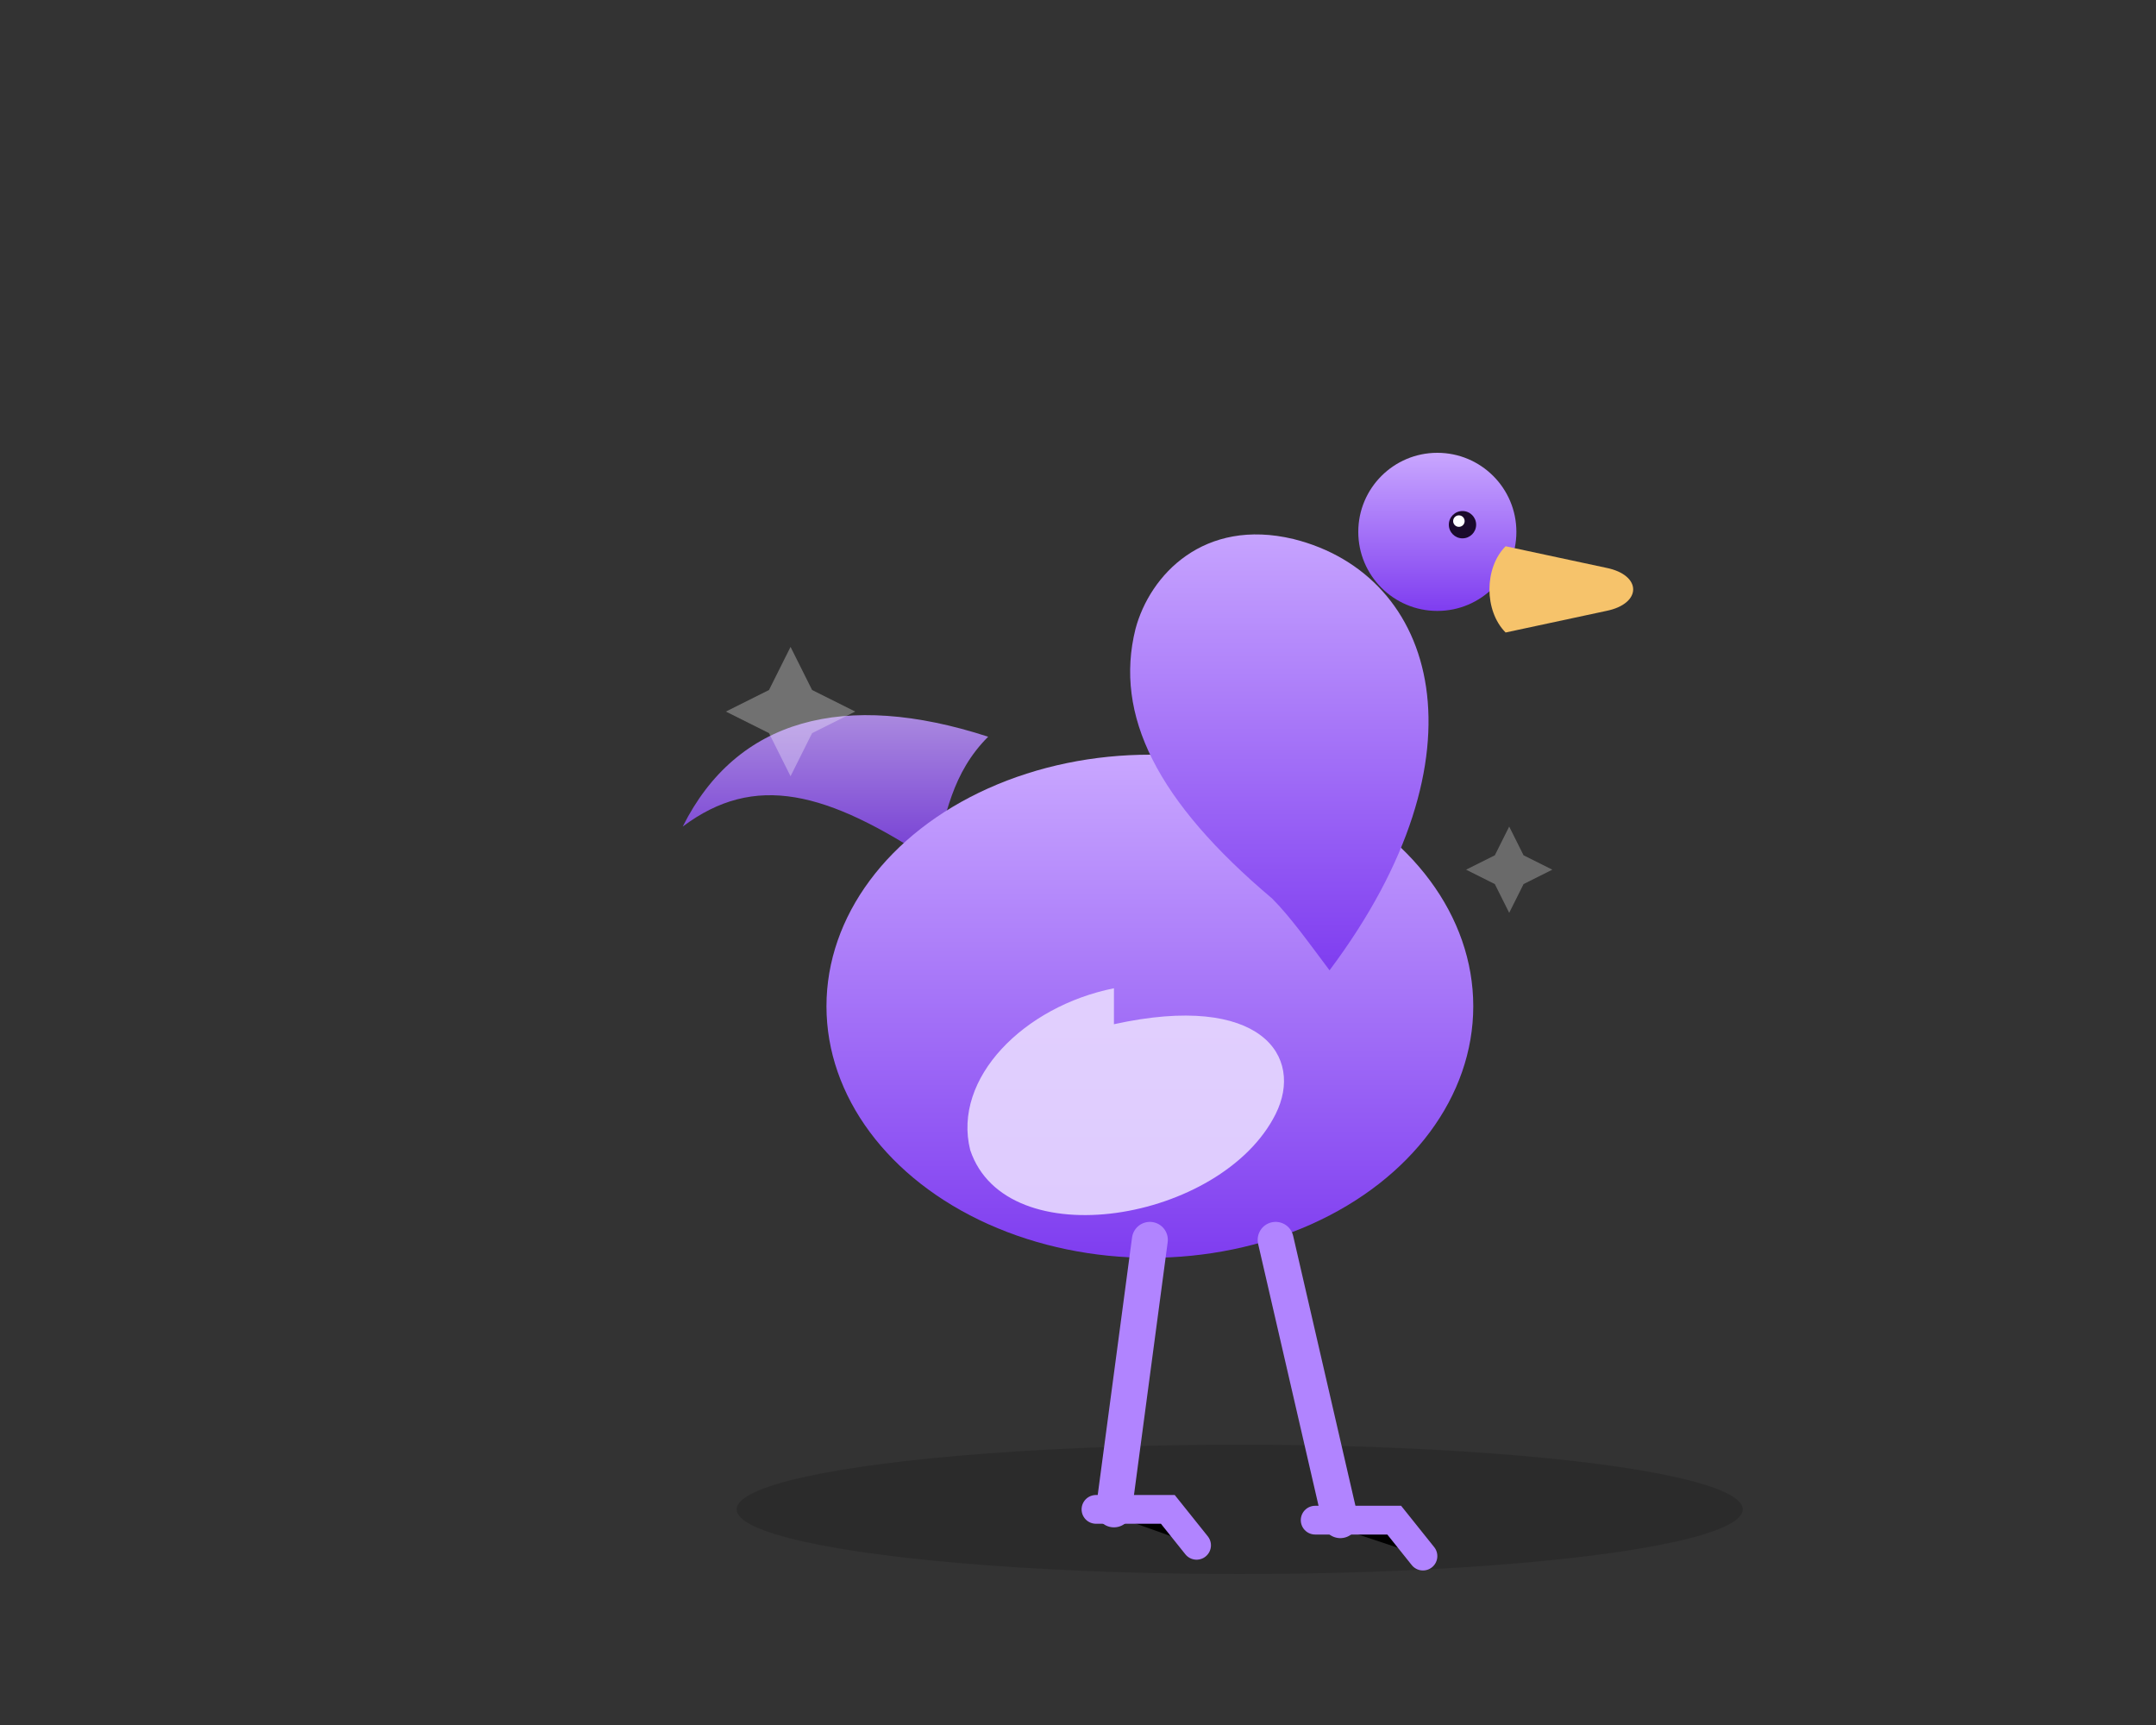 <svg width="600" height="480" viewBox="0 0 600 480" xmlns="http://www.w3.org/2000/svg" role="img" aria-labelledby="title desc">
  <rect x="0" y="0" width="600" height="480" fill="#333333" stroke="none"/>
  <title id="title">Purple Ostrich Illustration</title>
  <desc id="desc">A stylized purple ostrich on a transparent background.</desc>

  <!-- Gradients -->
  <defs>
    <linearGradient id="ostrich" x1="0" y1="0" x2="0" y2="1">
      <stop offset="0%" stop-color="#c9a7ff"/>
      <stop offset="100%" stop-color="#7f3df0"/>
    </linearGradient>
  </defs>

  <!-- Ostrich -->
  <g transform="translate(100,60)">
    <!-- Ground shadow -->
    <ellipse cx="245" cy="360" rx="140" ry="18" fill="rgba(0,0,0,0.15)"/>

    <!-- Tail feathers -->
    <path d="M160 180
             c -30 -20 -50 -25 -70 -10
             c  15 -30 45 -38 85 -25
             c -10 10 -12 22 -15 35 z"
          fill="url(#ostrich)" opacity=".85"/>

    <!-- Body -->
    <ellipse cx="220" cy="220" rx="90" ry="70" fill="url(#ostrich)"/>

    <!-- Wing -->
    <path d="M210 215
             c -25 5 -45 25 -40 45
             c  10 30 70 20 85 -10
             c  8 -16 -4 -34 -45 -25 z"
          fill="#e8d9ff" opacity=".9"/>

    <!-- Neck -->
    <path d="M270 210
             c 45 -60 30 -110 -10 -120
             c -25 -6 -40 10 -44 25
             c -6 24 6 48 38 75
             c 5 5 10 12 16 20 z"
          fill="url(#ostrich)"/>

    <!-- Head -->
    <circle cx="300" cy="88" r="22" fill="url(#ostrich)"/>
    <!-- Eye -->
    <circle cx="307" cy="86" r="3.8" fill="#1b0a2c"/>
    <circle cx="306" cy="85" r="1.6" fill="#fff"/>
    <!-- Beak -->
    <path d="M319 92
             l 28 6
             c 10 2 10 10 0 12
             l -28 6
             c -6 -6 -6 -18 0 -24 z"
          fill="#f6c36b"/>

    <!-- Legs -->
    <path d="M220 285 l -10 75" stroke="#b184ff" stroke-width="10" stroke-linecap="round"/>
    <path d="M255 285 l  18 78" stroke="#b184ff" stroke-width="10" stroke-linecap="round"/>
    <!-- Feet -->
    <path d="M205 360 l 20 0 8 10" stroke="#b184ff" stroke-width="8" stroke-linecap="round"/>
    <path d="M266 363 l 22 0 8 10" stroke="#b184ff" stroke-width="8" stroke-linecap="round"/>

    <!-- Sparkles -->
    <g opacity=".6">
      <path d="M120 120 l6 12 l12 6 l-12 6 l-6 12 l-6 -12 l-12 -6 l12 -6 z" fill="#fff" opacity=".5"/>
      <path d="M320 170 l4 8 l8 4 l-8 4 l-4 8 l-4 -8 l-8 -4 l8 -4 z" fill="#fff" opacity=".45"/>
    </g>
  </g>
</svg>
